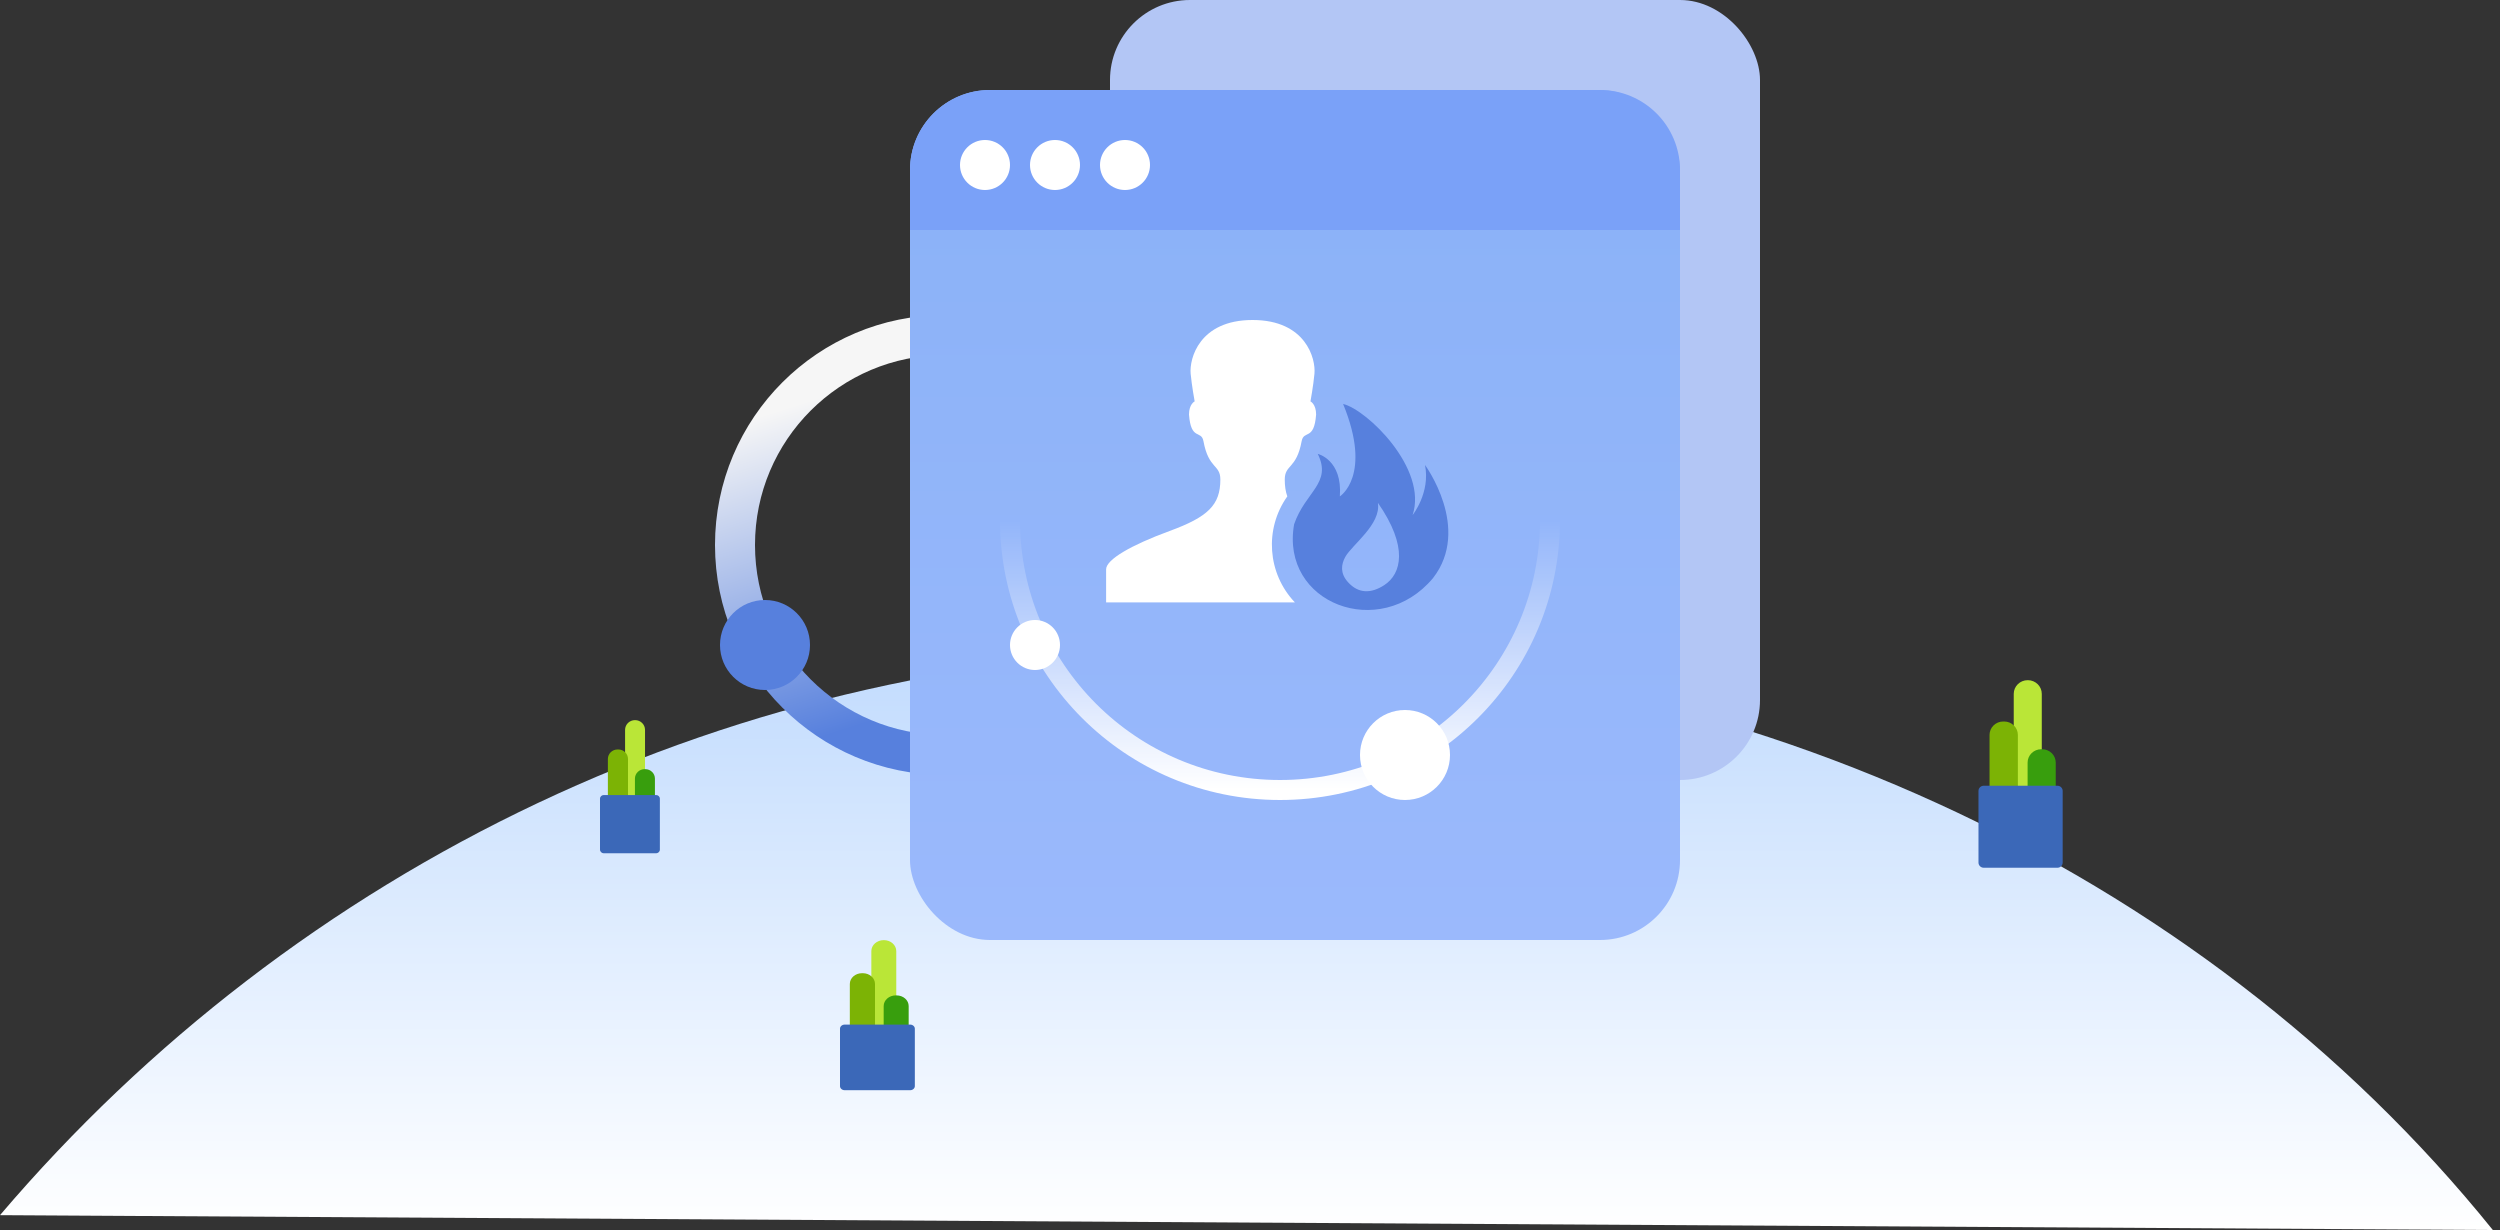<?xml version="1.0" encoding="UTF-8"?>
<svg width="250px" height="123px" viewBox="0 0 250 123" version="1.1" xmlns="http://www.w3.org/2000/svg" xmlns:xlink="http://www.w3.org/1999/xlink">
    <rect x="0" y="0" width="250" height="123" fill="#333333" stroke="none"/>
    <!-- Generator: Sketch 63.1 (92452) - https://sketch.com -->
    <title>客户活跃度低</title>
    <desc>Created with Sketch.</desc>
    <defs>
        <linearGradient x1="50%" y1="0%" x2="50%" y2="100%" id="linearGradient-1">
            <stop stop-color="#C1DBFE" offset="0%"></stop>
            <stop stop-color="#FFFFFF" offset="100%"></stop>
        </linearGradient>
        <linearGradient x1="15.33%" y1="62.5%" x2="94.35%" y2="50%" id="linearGradient-2">
            <stop stop-color="#F6F6F6" offset="0%"></stop>
            <stop stop-color="#5780DD" offset="100%"></stop>
        </linearGradient>
        <linearGradient x1="50%" y1="0%" x2="50%" y2="100%" id="linearGradient-3">
            <stop stop-color="#89B1F7" offset="0%"></stop>
            <stop stop-color="#9BB9FC" offset="100%"></stop>
        </linearGradient>
        <linearGradient x1="50%" y1="0%" x2="50%" y2="100%" id="linearGradient-4">
            <stop stop-color="#FFFFFF" stop-opacity="0" offset="0%"></stop>
            <stop stop-color="#FFFFFF" offset="100%"></stop>
        </linearGradient>
    </defs>
    <g id="2.0" stroke="none" stroke-width="1" fill="none" fill-rule="evenodd">
        <g id="空页面" transform="translate(-88, -1202)">
            <g id="客户活跃度低" transform="translate(88, 1202)">
                <path d="M249.283,123 C219.863,86.494 172.8,65 122.264,65 C73.29,65 29.439,86.935 0,121.516 C0,121.516 249.283,123 249.283,123 Z" id="椭圆形" fill="url(#linearGradient-1)"></path>
                <path d="M63,44 C63,55.598 72.402,65 84,65 C95.598,65 105,55.598 105,44" id="路径" stroke="url(#linearGradient-2)" stroke-width="4" stroke-linecap="round" stroke-linejoin="round" transform="translate(84, 54.5) rotate(-270) translate(-84, -54.5) "></path>
                <circle id="椭圆形备份-16" fill="#5780DD" cx="76.5" cy="64.5" r="4.5"></circle>
                <g id="3.通用组件/彩色版/盆栽03备份-4" transform="translate(60, 72)">
                    <g id="分组">
                        <g transform="translate(2.507, 0)" fill="#BAE637" id="Fill-1">
                            <path d="M1.995,7.732 L0.001,7.732 L0.001,0.984 C0.001,0.447 0.445,0.012 0.993,0.012 L1.003,0.012 C1.551,0.012 1.995,0.447 1.995,0.984 L1.995,7.732 Z"></path>
                        </g>
                        <path d="M5.493,9.384 L3.493,9.384 L3.493,5.86 C3.493,5.338 3.928,4.914 4.463,4.914 L4.523,4.914 C5.059,4.914 5.493,5.338 5.493,5.86 L5.493,9.384 Z" id="Fill-3" fill="#389E0D"></path>
                        <path d="M2.8,7.729 L0.787,7.729 L0.787,3.898 C0.787,3.372 1.222,2.946 1.759,2.946 L1.827,2.946 C2.365,2.946 2.8,3.372 2.8,3.898 L2.8,7.729 Z" id="Fill-5" fill="#7CB305"></path>
                        <g transform="translate(0, 7.494)" fill="#3B68B8" id="Fill-7">
                            <path d="M5.612,5.831 L0.375,5.831 C0.168,5.831 0,5.667 0,5.465 L0,0.376 C0,0.174 0.168,0.01 0.375,0.01 L5.612,0.01 C5.819,0.01 5.987,0.174 5.987,0.376 L5.987,5.465 C5.987,5.667 5.819,5.831 5.612,5.831"></path>
                        </g>
                    </g>
                </g>
                <g id="3.通用组件/彩色版/盆栽03备份-5" transform="translate(197, 68)">
                    <g id="分组" transform="translate(0.848, 0)">
                        <g transform="translate(3.525, 0)" fill="#BAE637" id="Fill-1">
                            <path d="M2.805,10.895 L0.001,10.895 L0.001,1.387 C0.001,0.63 0.626,0.017 1.396,0.017 L1.411,0.017 C2.181,0.017 2.805,0.63 2.805,1.387 L2.805,10.895 Z"></path>
                        </g>
                        <path d="M7.725,13.222 L4.912,13.222 L4.912,8.257 C4.912,7.521 5.523,6.923 6.277,6.923 L6.361,6.923 C7.114,6.923 7.725,7.521 7.725,8.257 L7.725,13.222 Z" id="Fill-3" fill="#389E0D"></path>
                        <path d="M3.938,10.89 L1.106,10.89 L1.106,5.492 C1.106,4.751 1.719,4.15 2.474,4.15 L2.57,4.15 C3.325,4.15 3.938,4.751 3.938,5.492 L3.938,10.89 Z" id="Fill-5" fill="#7CB305"></path>
                        <g transform="translate(0, 10.559)" fill="#3B68B8" id="Fill-7">
                            <path d="M7.892,8.216 L0.527,8.216 C0.236,8.216 0,7.985 0,7.7 L0,0.53 C0,0.245 0.236,0.014 0.527,0.014 L7.892,0.014 C8.183,0.014 8.419,0.245 8.419,0.53 L8.419,7.7 C8.419,7.985 8.183,8.216 7.892,8.216"></path>
                        </g>
                    </g>
                </g>
                <g id="3.通用组件/彩色版/盆栽03备份-6" transform="translate(83.204, 94)">
                    <g id="分组" transform="translate(0.796, 0)">
                        <g transform="translate(3.133, 0)" fill="#BAE637" id="Fill-1">
                            <path d="M2.494,8.716 L0.001,8.716 L0.001,1.11 C0.001,0.504 0.556,0.013 1.241,0.013 L1.254,0.013 C1.939,0.013 2.494,0.504 2.494,1.11 L2.494,8.716 Z"></path>
                        </g>
                        <path d="M6.867,10.578 L4.367,10.578 L4.367,6.606 C4.367,6.016 4.91,5.539 5.579,5.539 L5.654,5.539 C6.324,5.539 6.867,6.016 6.867,6.606 L6.867,10.578 Z" id="Fill-3" fill="#389E0D"></path>
                        <path d="M3.5,8.712 L0.983,8.712 L0.983,4.394 C0.983,3.801 1.528,3.32 2.199,3.32 L2.284,3.32 C2.956,3.32 3.5,3.801 3.5,4.394 L3.5,8.712 Z" id="Fill-5" fill="#7CB305"></path>
                        <g transform="translate(0, 8.448)" fill="#3B68B8" id="Fill-7">
                            <path d="M7.015,6.573 L0.469,6.573 C0.21,6.573 0,6.388 0,6.16 L0,0.424 C0,0.196 0.21,0.011 0.469,0.011 L7.015,0.011 C7.274,0.011 7.484,0.196 7.484,0.424 L7.484,6.16 C7.484,6.388 7.274,6.573 7.015,6.573"></path>
                        </g>
                    </g>
                </g>
                <rect id="矩形" fill="#B3C6F5" x="111" y="0" width="65" height="78" rx="8"></rect>
                <rect id="矩形备份-4" fill="url(#linearGradient-3)" x="91" y="9" width="77" height="85" rx="8"></rect>
                <path d="M99,9 L160,9 C164.418,9 168,12.582 168,17 L168,23 L168,23 L91,23 L91,17 C91,12.582 94.582,9 99,9 Z" id="矩形备份-5" fill="#7AA1F8"></path>
                <circle id="椭圆形" fill="#FFFFFF" cx="98.5" cy="16.5" r="2.5"></circle>
                <circle id="椭圆形备份-10" fill="#FFFFFF" cx="105.5" cy="16.5" r="2.5"></circle>
                <circle id="椭圆形备份-11" fill="#FFFFFF" cx="112.5" cy="16.5" r="2.5"></circle>
                <circle id="椭圆形备份-16" fill="#FFFFFF" cx="140.5" cy="75.5" r="4.5"></circle>
                <g id="活跃度" transform="translate(110, 32)" fill-rule="nonzero">
                    <path d="M19.486,28.237 L0.611,28.237 L0.611,24.935 C0.611,23.952 3.114,22.51 6.965,21.097 C10.807,19.689 12.035,18.499 12.035,15.953 C12.035,14.424 10.862,14.923 10.347,12.125 C10.134,10.964 9.097,12.106 8.9,9.455 C8.9,8.401 9.466,8.138 9.466,8.138 C9.466,8.138 9.178,6.575 9.065,5.371 C8.925,3.873 9.925,0 15.256,0 C20.587,0 21.588,3.873 21.445,5.373 C21.334,6.577 21.047,8.14 21.047,8.14 C21.047,8.14 21.611,8.403 21.611,9.458 C21.413,12.108 20.377,10.966 20.163,12.127 C19.648,14.925 18.476,14.426 18.476,15.955 C18.476,16.593 18.553,17.146 18.73,17.639 C16.42,20.895 16.737,25.346 19.486,28.237 L19.486,28.237 Z" id="路径" fill="#FFFFFF"></path>
                    <path d="M32.5,14.497 C33.055,17.265 31.26,19.507 31.26,19.507 C32.803,14.871 26.689,8.96 24.309,8.395 C27.266,15.57 23.984,17.64 23.984,17.64 C24.262,13.967 21.774,13.386 21.774,13.386 C23.224,16.321 20.539,17.15 19.412,20.425 C18.006,28.356 28,32.146 33.296,25.816 C37.171,20.841 32.5,14.497 32.5,14.497 Z M27.789,18.282 C30.865,22.699 30.143,25.402 28.418,26.517 C27.109,27.365 25.84,27.379 24.792,26.209 C23.998,25.322 24.115,24.446 24.526,23.695 C25.193,22.48 28.135,20.434 27.789,18.282 Z" id="形状" fill="#5780DD"></path>
                </g>
                <path d="M101,52 C101,66.912 113.088,79 128,79 C142.912,79 155,66.912 155,52" id="路径" stroke="url(#linearGradient-4)" stroke-width="2" stroke-linecap="round" stroke-linejoin="round"></path>
                <circle id="椭圆形" fill="#FFFFFF" cx="103.5" cy="64.5" r="2.5"></circle>
            </g>
        </g>
    </g>
</svg>